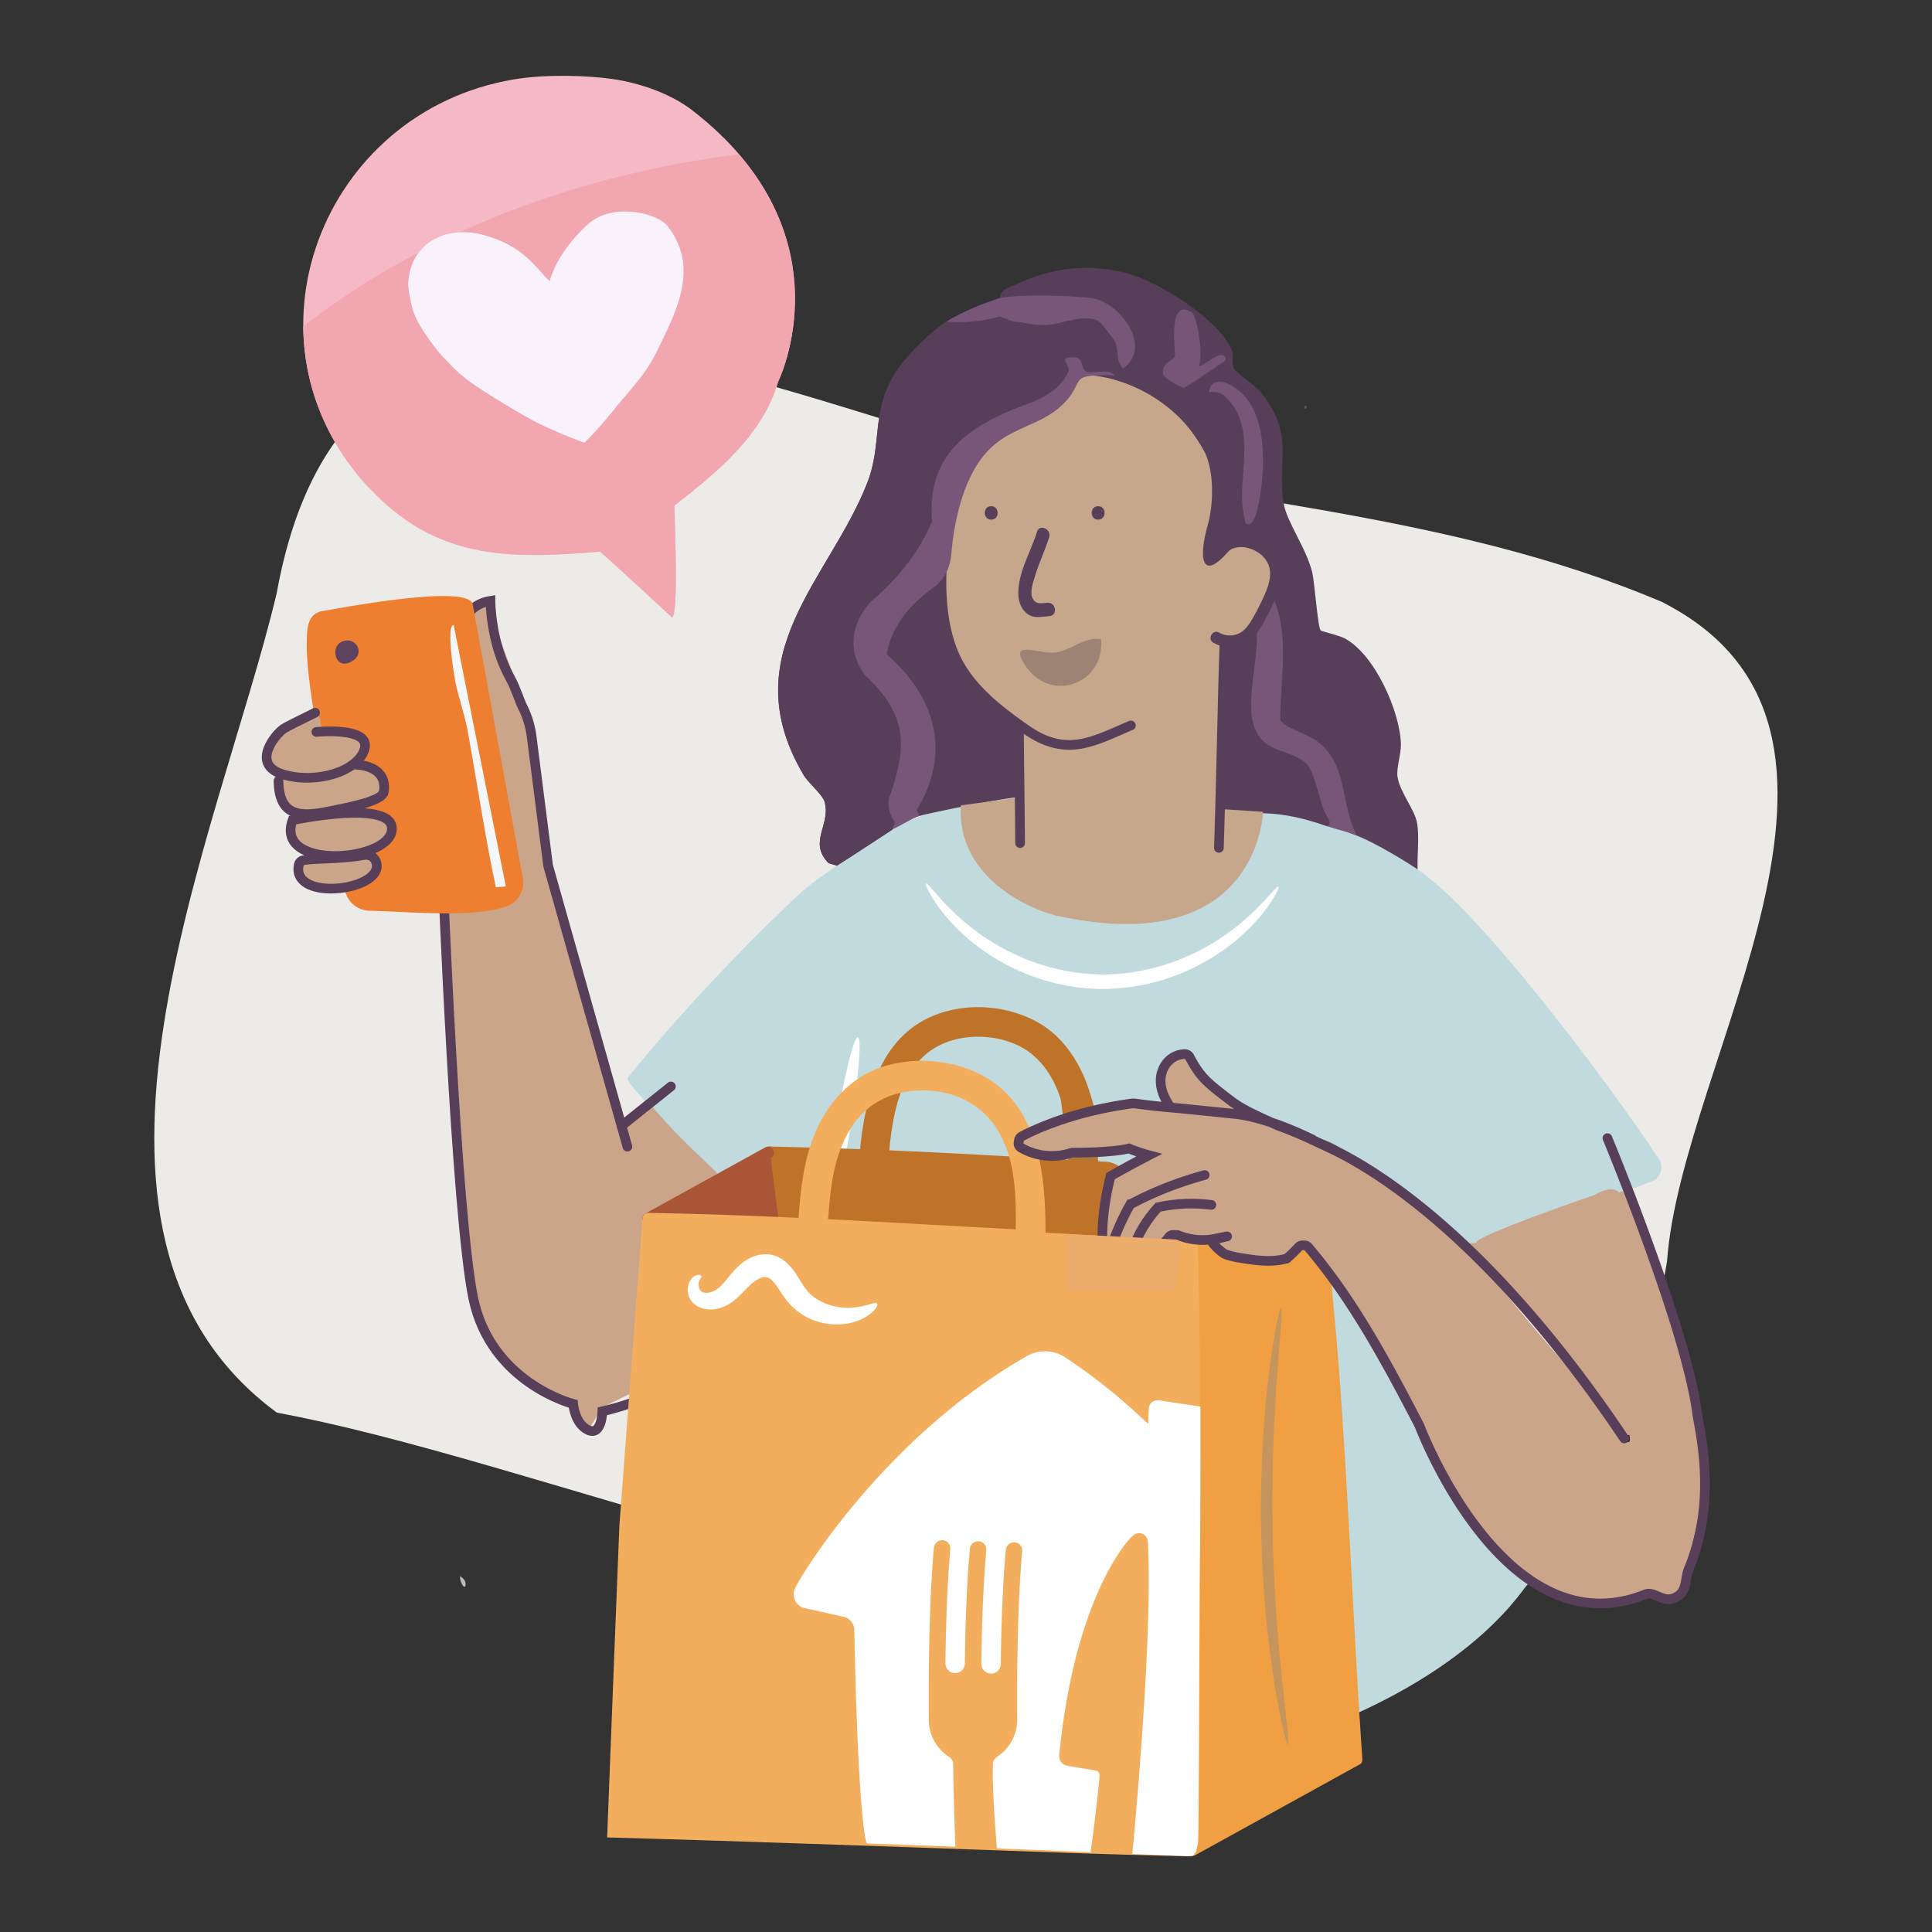 <svg xmlns="http://www.w3.org/2000/svg" viewBox="0 0 200 200"><rect x="0" y="0" width="200" height="200" fill="#333333" stroke="none"/><defs><style>.cls-1,.cls-3{fill:none}.cls-3{stroke:#573f59;stroke-linecap:round}.cls-9{fill:#cba589}.cls-14{fill:#573f59}.cls-17{fill:#fff}.cls-19{fill:#785679}.cls-27{fill:#c6a78c}.cls-31{fill:#eabf5b}.cls-3{stroke-miterlimit:10}.cls-33{fill:#ecac6c}</style></defs><path d="M172.2 62.38c-22.74-9.7-47.87-10.47-71.64-16.26-26.44-7.32-64.62-25.04-71.92 15.3-5.94 24.97-25.28 66.21.03 84.82 25.85 4.74 67.67 22.52 99.79 21.86 22.02-.45 39.48-9.58 44.11-37.52 1.48-20.85 25.22-55.04-.38-68.19z" style="fill:#edebe8" id="BG_Strong"/><g id="Illustrations"><path d="M149.52 168.97v-.11c-.08.04-.17.08-.25.11h.25z" style="fill:#c2d3da"/><path d="M171.73 119.98c-5.37-8.13-18.72-25.88-24.99-29.97-1.26-.82-10.63-8.09-21.19-6.95-.38.04-.41 2.42-.41 2.42l-.88-.06c-.28-.02-.55.04-.8.17-4.75 2.43-16.78.93-16.78.93s-.14-3.98-.2-3.96c0 0-8.49 0-14.69 3.55-1.85 1.06-4.14 2.78-5.74 3.9-1.88 1.32-2.7 1.94-4.11 3.29-5.83 5.56-11.89 12-16.98 18.29-.37.74 11.63 12.31 11.63 12.31l.84 45.04 58.73 10.22c17.14-6.53 21.59-15.03 22-15.14.25-.06-5.92-6.26-8.64-10.96v.56c-.23-.74-.28-1.04 0-.56V127c.56.46 1.13.91 1.69 1.37.17.14.36.24.57.3l.74.2c.32.09.66.07.97-.04l17.48-6.52c.94-.35 1.32-1.48.77-2.33z" style="fill:#c1dade"/><path class="cls-14" d="M130.57 59.77c0 .32.22.54.5.67l-.26.96c1.39 4.14 1.74 8.56 1.07 13.28.98 1.1 2.27 1.92 3.86 2.46 2.02 2.18 3.18 5.04 3.49 8.58l.56.53s.05.02.08.03c2.5.84 6.65 3.55 6.88 3.72-.06-1.5.21-3.52-.08-4.93-.27-1.3-1.76-3.1-2-4.65-.14-.9.38-2.35.35-3.43-.1-3.36-2.72-9.28-5.83-10.91-.62-.32-2.4-.73-2.48-.82-.29-.32-.62-4.89-.85-5.93-.57-2.48-2.64-5.29-2.96-7.14-.78-4.55 1.24-6.98-2.36-11.57-.48-.61-2.56-2.02-2.78-2.45-.33-.65-.04-1.39-.17-1.74-1.18-3.29-7.82-7.4-11.13-8.2-4.06-.98-7.58-.51-11.34 1.24-.57.27-1.7.53-1.57 1.39l.62.61c1.71-.17 3.45-.24 5.17-.14 3.8.21 7.96.72 7.17 5.58-.88-4.93-4.14-5.16-8.29-3.94l-4.06-.36c-2.19.65-4.25.88-6.19.69-1.65 1.09-3.9 3.28-5.02 4.91-2.92 4.24-1.52 7.54-3.18 11.79-3.9 9.99-13.99 17.74-6.57 30.26.45.75 1.94 2.01 2.15 2.73.7 2.4-1.74 4.16.42 6.37l.86.26c1.75-1.11 5.75-3.74 5.75-3.74l.26-.77c-.54-.69-.74-1.55-.64-2.4 1.94-5.42 1.99-8.66-2.49-12.84-1.85-2.46-1.4-5.38.65-7.59 2.85-2.4 4.96-5.15 6.32-8.26-.62-7.47 4.37-10.25 10.66-12.49 1.66-.79 3.32-1.86 3.65-3.79.39-.15.73.23 1.02 1.14 1.23-.25 2.42-.24 3.57.02l.62.73c5.24.86 10.66 5.26 8.52 10.84-2.55 3.88-2.9 13.23 2.56 5.32 3.29-1.02 3.51 1.45 3.47 4.03z"/><path class="cls-19" d="M103.55 30.85c2.45-.42 6.71-.25 9.25-.02 3.01.28 6.63 5.02 3.47 7.32-.83-.81-.36-1.83-.91-2.91-.06-.12-1.36-1.78-1.45-1.85-1.38-1.11-3.97.19-5.64.26-1.41.05-2.56-.42-3.82-.38-1.72.05-4.13 1.03-5.94 1.06-1.12.02.06-.78-.52-1.05.95-.63 3.46-1.78 4.53-2.09.33-.1.81-.31 1.04-.35z"/><path d="M48.17 164.2c-.16.34-.67-.69-.52-1.04.38.31.64.53.52 1.04z" style="fill:#c1b7b9"/><path d="M135.07 41.99c.23.12.23.23 0 .35v-.35z" style="fill:#786466"/><path d="M140.47 119.98c.46.49-3.83-2.09-3.83-2.09 1.45.27 2.64 1.4 3.83 2.09z" style="fill:#9b8482"/><path d="M114.35 124.86c-.23.5-.12 1.5-.69 1.39-.3-.87.69-1.39.69-1.39z" style="fill:#a4807b"/><path class="cls-19" d="M140.47 86.52c-.9-.41-2.29-.71-3.13-1-1.03-1.79-1.85-3.73-2.47-5.84l-.87-.66c-3.83-1.24-5.15-2.41-5.18-6.56l.61-6.76c-.32-1.25-.35-2.3-.1-3.16.2-.17 1.67-1.93 1.74-2.09 2.7 4.39 1.48 9.22 1.45 14.05.24.71 2.94 1.58 3.75 2.17 3.32 2.41 2.44 6.49 4.2 9.86z"/><path d="M128.98 54.18c-.12-.09-.34-1.54-.37-1.9-.25-3.55 1.25-7.83-1.37-10.81-.64-.72-1.06-.98-2.09-.87.33-2.07 2.58-.74 3.48.18 1.91 1.94 2.18 5.09 2.11 7.67-.02.65-.46 6.66-1.75 5.72z" style="fill:#775679"/><path d="M123.35 32.31c.59.36 1.25 4.65.75 5.51.39.37 2.62-2.13 2.78-.52-.61.39-4.08 2.84-4.35 2.85-.19 0-2.03-.96-2.14-1.44-.16-1.18 1.07-1.36 1.23-1.81.12-.36-.84-6.15 1.73-4.58z" style="fill:#775578"/><path class="cls-9" d="M75.42 139.22c2.59-5.23-2.65-15.93-1.58-16.79l.4-1c-2.41-2.32-4.8-4.5-6.99-7.21-.4.44-2.91 2.32-2.91 2.32-2.64-7.71-5.49-19.04-7.89-26.84-.08-2.95-.73-10.74-1.91-15.65-.48-2.01-2.43-6.79-3.11-8.86-.38-1.15-.64-1.78-.99-2.94-.59.16-2.66 1.08-3.11 4.89-.15 1.26.96 4.94.1 5.37-.59.29-4.63.37-6 .62-.79.15-5.88 1.14-6.24 1.26-2.82.92-1.78 3.17-1.4 3.86.32.59-.36 3.39.43 5.07.1.21-2.01 1.7.11 4.02.39.43 4.76.8 5.24 1.31 2.4 2.53 6.47.85 6.23 1.35.17.15-.39 45.67 6.87 51.42 1.34 1.06 5.88 3.49 5.88 3.49l2.48 2.93 1.28-2.12 13.12-6.5z"/><path d="M108.43 118.94c-.17.52-.34.96-.7 1.39l-.35.35h-.35c-.05-.11-.73-.33-.86-.67-.16-.42.25-1.03.17-1.42.71-.15 1.48.33 2.09.35z" style="fill:#c0bebd"/><path class="cls-14" d="M98.67 58.71c.09 3.87-.17 6.78 1.61 10.4.45.91 1.35 1.47 1.53 2.48l3.09 3.21c1.7 1.36 1.72 8.14.56 7.76-.51-.17-9.27 1.58-10.27 1.91-1.02.18-.75-.47-.62-1.13.35-1.74 1.37-3.37 1.56-5.4.27-2.73-.2-3.9-1.7-6.11-.73-1.07-2.9-2.9-3.24-3.73-1.19-2.96 3.96-6.46 5.57-8.33.67-.77 1.37-1.77 1.56-2.79.63-.02.33 1.3.34 1.74zM137.34 85.52c-3.66-1.28-6.58-1.68-10.45-1.04.18.4-1.65-2.28-1.39-5.22.01-1.45.35-3.26.35-4.35v-9.57c0-.13-2.07-.6-1.74-1.74 2.08-.03 3.54.4 5.22-1.05 2.49 3.78-2.02 11.57 1.76 14.43 1.24.94 3.38 1.04 4.32 2.29.73.97 1.14 3.47 1.75 4.87.16.36.9 1.17.18 1.39z"/><g id="Color"><path class="cls-27" d="M99.47 83.37c-.48 7.65 7.52 10.89 9.91 11.42 20.96 4.63 21.37-10.75 21.37-10.75l-4-.26-.34-2.17.02-.6s-3.77 1.1-5.47 1.34c-1.71.24-9.51.05-11.79-.14-2.28-.19-3.85.37-3.85.37l-5.83.78z"/><path class="cls-27" d="M105.48 75.26s-4.62-3.57-5.79-5.84-2.12-5.66-2.21-8.46c-.09-2.8 1.11-10.2 2.63-14.09 1.52-3.89 2.53-4.41 3.91-5.58 3.72-3.14 15.15-7.55 22.64 9.13 1 2.24.33 10.19.26 12.61-.08 2.42-.69 23.52-.69 23.52l-20.62.73-.12-12.03z"/></g><path class="cls-31" d="M96.78 55.22v-.01zM127.03 71.35z"/><path class="cls-14" d="M102.61 53.79c.89 0 .89-1.39 0-1.39s-.89 1.39 0 1.39zM113.68 53.79c.89 0 .89-1.39 0-1.39s-.89 1.39 0 1.39zM107.35 55.06c-.65 2.09-2.01 4.26-1.93 6.52.03.75.31 1.51.94 1.97.71.52 1.46.28 2.26.23.89-.05.72-1.43-.17-1.38-.71.04-1.28.24-1.61-.59-.23-.58.14-1.64.31-2.2.41-1.36 1.04-2.64 1.46-4 .26-.84-1-1.41-1.27-.56z"/><path class="cls-3" d="M117.07 75.1c-1.73.71-3.62 1.7-5.48 1.95-2.01.27-3.72-.38-5.34-1.51-3.23-2.25-6.51-4.81-7.82-8.67-1.44-4.22-1.04-9.17-.32-13.5.16-.96.35-1.92.56-2.88.04-.06.08-.12.11-.19h0c.9-2.45 1.82-5.04 3.41-7.15 1.21-1.6 2.92-2.78 4.69-3.69 5.7-2.94 13.29.1 16.91 4.96a17.59 17.59 0 0 1 3.39 9.1c.15 3.88-.21 7.77-.37 11.65-.12 2.86-.19 5.72-.26 8.59-.11 4.67-.22 9.34-.37 14.01M105.6 87.28c-.02-3.53-.1-8.5-.12-12.03"/><path d="M113.99 66.17c.39 4.65-5.23 6.65-7.82 2.77-1.88-2.82 1.31-1.19 3.08-1.4 1.68-.2 2.97-1.68 4.73-1.36z" style="fill:#9c8373"/><path d="M107.38 120.68c.09-.14.25-.23.35-.35l-.35.35z" style="fill:#f0aa5c"/><path class="cls-27" d="M126.94 55.87c1.81-.59 4.01.58 4.53 2.5.34 1.27-.15 2.56-.65 3.7-.26.59-.54 1.17-.85 1.73-.28.51-.58 1.02-.98 1.43-.94.97-2.41 1.18-3.57.49-.58-.35 1.22-8.91 1.15-9.18-.08-.29.09-.58.37-.67z"/><path class="cls-14" d="M127.34 55.6c2.08-.66 4.61.65 5.21 2.77.39 1.41-.17 2.84-.74 4.11-.3.66-.62 1.3-.98 1.93-.32.56-.67 1.13-1.13 1.58-1.09 1.07-2.77 1.31-4.1.54-.67-.39-.06-1.43.61-1.04.8.46 1.83.38 2.53-.24.4-.36.69-.81.95-1.26.31-.54.6-1.09.86-1.64.48-1.01 1.06-2.2.91-3.34-.11-.78-.61-1.43-1.25-1.84-.41-.26-.76-.4-1.25-.5-.4-.07-.86-.05-1.3.09-.31.1-.66-.12-.74-.42-.09-.32.11-.64.42-.74z"/><path class="cls-14" d="M127.05 53.81c-.15-.51.18-2.63-.16-3.8-.49-1.67-1.7-2.48-2.12-3.12 1.13 2.73.65 6.1.26 7.45-.92 3.15-.76 6.06 2.12 2.76.16-.19.8-.57 1.18-.47-.09-.79-1.06-2.07-1.28-2.82z"/><path class="cls-17" d="M132.36 91.77c-.22-.16-1.53 1.94-4.56 4.31-1.5 1.18-3.46 2.38-5.81 3.3-2.34.92-5.08 1.51-7.96 1.5a21.77 21.77 0 0 1-7.94-1.64c-2.33-.96-4.27-2.19-5.75-3.39-2.99-2.42-4.27-4.53-4.49-4.38-.13.05.83 2.43 3.79 5.19 1.47 1.37 3.46 2.77 5.9 3.86 2.44 1.09 5.36 1.82 8.47 1.86 3.11 0 6.04-.67 8.5-1.72 2.46-1.05 4.47-2.42 5.97-3.76 3.01-2.71 4.01-5.07 3.88-5.12zM88.81 107.38c-.41-.07-1.41 3.98-2.24 9.04-.83 5.06-1.17 9.22-.76 9.28.41.07 1.41-3.98 2.24-9.04.83-5.06 1.17-9.22.76-9.28z"/><path class="cls-19" d="M92.41 85.86c-2.82-3.04.75-6.57.27-9.83-.54-3.77-4.92-5.03-5.02-9.54-.11-5.19 7.55-8.21 8.2-12.86.45-3.24-.43-4.15 1.83-7.22 3.38-4.61 10-4.55 12.09-7.77.3-.46.27-1.45.6-1.54 2.04-.58 1.33 1.1 2.09 1.37.82.29 2.22-.39 2.92.39-5.23-.14-2.78.58-5.5 3.13-2.26 2.12-5.4 2.22-7.74 4.8-3.32 3.66-3.63 10.4-3.66 10.48-.12 1.39-.58 2.48-1.65 3.41-2.91 2.01-4.59 4.36-5.05 7.05 5.21 4.54 6.64 10.33 3.11 16.11l.28.62c-.8.27-1.93 1.01-2.79 1.39z"/><path class="cls-14" d="M105.63 33.6c-.66-.31-1.39-.59-2.14-.83-1.94.51-3.78.69-5.51.52-1.65 1.09-3.9 3.28-5.02 4.91-2.92 4.24-1.52 7.54-3.18 11.79-3.9 9.99-13.99 17.74-6.57 30.26.45.75 1.94 2.01 2.15 2.73.7 2.4-1.74 4.16.42 6.37l.86.26c1.75-1.11 5.75-3.74 5.75-3.74l.26-.77c-.54-.69-.74-1.55-.64-2.4 1.94-5.42 1.99-8.66-2.49-12.84-1.85-2.46-1.4-5.38.65-7.59 2.85-2.4 4.96-5.15 6.32-8.26-.62-7.47 4.37-10.25 10.66-12.49 1.5-.72 2.99-1.66 3.51-3.27-.72-2.24-3.03-3.69-5.04-4.63z"/><path class="cls-3" d="m69.45 112.47-5.11 4.08M81.21 127.87s-2.99 14.56-18.85 18.23c0 0-.05 2.58-1.46 1.94-1.41-.64-1.57-2.71-1.57-2.71s-8.52-2.15-10.34-10.95c-1.81-8.8-3.18-44.37-3.18-44.37M47.5 88.95s-3.01 1.88-6.74.65M50.76 85.03s-4.44-2.47-3.27-9.38M34.06 83.63s10.86 1.03 9.49 4.08-12.83.3-9.49-4.08zM42.04 80.1s3.12.97 1.91 3.52c-.41.86-3.67.5-5.82.28-2.86-.29-5.41-.79-4.26-4.61"/><path class="cls-3" d="M39.13 75.65s5.56 1.15 4.24 3.16c-1.33 2.02-5.87 2.01-8.83 0s.48-4.21 1.44-4.49 11.89-1.82 11.89-1.82-2.44-9.47 2.9-10.3c0 0 0 4.33 2.04 7.99.62 1.12.93 2.29 1.33 3.08.47.94.77 1.97.9 3.01l1.7 13.33 7.39 26.19.82 2.9"/><path d="m48.94 62.59 5.18 28.3c.23 1.25-.47 2.5-1.67 2.93-3.44 1.23-9.91.56-14.18.46a2.653 2.653 0 0 1-2.6-2.41c-.51-5.9-4.09-19.61-3.91-25.57.03-1.13 0-2.82 1.72-3.06.99-.14 15.14-2.92 15.46-.65z" style="fill:#ee7f31"/><path d="M52.36 91.74c-.06.08-.76.05-1.03.12-1.15-5.39-1.94-10.88-2.94-16.31-.32-1.72-1.06-3.73-1.34-5.44-.13-.81-.85-5.3-.09-5.43l5.4 27.06z" style="fill:#f5f7f8"/><path d="M35.73 66.32c1.19-.21 1.96 1.23.88 2.02-1.93 1.4-2.68-1.71-.88-2.02z" style="fill:#5f425e"/><path class="cls-9" d="M40.81 85.13s-.08-.08-.12-.11c-.02-.02-.05-.04-.07-.06-.05-.03-.09-.06-.14-.09-.16-.09-.32-.16-.49-.22-.53-.2-2.95-.51-2.74-.96.05-.1 1.97-1.12 2.06-1.2.04-.17.17.14.27 0 .41-.55.27-1.82-.23-2.27-.54-.49-.72-.29-1.36-.62-.58-.3-.64-.71-.2-1.19.21-.23.41-1.74.36-1.79-.06-.06-1.08-.65-1.5-.82-.74-.28-2.23-.58-3.13-.35-.24.06-.29-.41-.55-1.73-.02-.11-2.17.93-2.28.92-.01 0-.01 0 0 0h-.07c-1.02.56-1.88 1.04-2.01 1.13-2.42 1.72-.75 3.56-.18 4.1.48.46.67 3.34 1.92 4.72.16.17-1.41 2.22 1.3 3.8.19.11-.86 1.22-.44 2.07.7 1.42 3.42 2.49 7.69-.21.39-.25-1.05-1.81-.65-1.73.05-.38.35-.71.71-.86.06-.02.11-.05.17-.07-.06.02-.08.03-.11.05.03-.01.06-.03.08-.04.12-.06.23-.13.34-.2.12-.08.23-.16.34-.24.03-.02.09-.07.11-.1-.02.02-.05.05-.11.1.05-.04.09-.08.14-.12.2-.19.39-.39.56-.6.04-.05.08-.11.12-.17-.04.05-.07.08-.08.1.02-.03.06-.07.07-.1.07-.11.13-.21.18-.33.02-.04.04-.09.06-.13.03-.1.05-.21.07-.31v-.14l-.03-.11c-.02-.03-.04-.07-.06-.1v-.01z"/><path class="cls-3" d="M30.29 84.9s10.68-2.26 10.27 1.06-12.16 4.11-10.27-1.06z"/><path class="cls-3" d="M30.95 89.46c.05-.21.22-.36.43-.4.11-.02.24-.04.38-.06 1.26-.15 3.78-.09 5.87-.48.88-.17 1.46.54 1.37 1.27-.31 2.57-8.96 3.4-8.05-.33zM36.86 79.16s3.27 0 2.88 2.79c-.13.95-3.36 1.57-5.47 2-2.82.57-5.4.86-5.44-3.13"/><path class="cls-3" d="M32.75 75.77s5.65-.57 4.99 1.76-5.01 3.67-8.43 2.64-.79-4.16.03-4.72c.28-.19 1.63-.87 3.28-1.67"/><path d="M138.62 141.92c-.29-3.79-.63-7.58-1.04-11.36-.06-.52-.62-.7-.97-.52l-1.18-1.73s-.97.79-1.77 1.39-2.86.23-5.13-.06c-1.84-.24-2.81-1.16-3.11-1.5.5-.43-.08-1.34-.74-.98l-1.52.84c-.52.29-.3.97.14 1.11.02 4.92.18 40.46.17 41.06 0 .59-.16 17.18-.17 20.71-.05.03-.09.05-.14.08-.69.38-.07 1.45.62 1.06 5.64-3.11 11.28-6.23 16.92-9.34.19-.07.33-.24.33-.51v-.04c-.93-13.4-1.39-26.82-2.41-40.21z" style="fill:#f0a042"/><path d="M79.09 119.47c.33 2.3.62 4.62.88 6.93.09.78 1.32.79 1.23 0-.28-2.42-.59-4.84-.93-7.26-.11-.78-1.3-.45-1.19.33z" style="fill:#9b593d"/><path d="M110.49 118.31c.07.88.11 1.76.11 2.64 0 .83.71 1.54 1.54 1.54s1.54-.7 1.54-1.54c0-.88-.04-1.76-.11-2.64-.07-.83-.66-1.54-1.54-1.54-.78 0-1.6.71-1.54 1.54z" style="fill:#b17638"/><path d="M114.57 120.27c-7.5-.41-15-.87-22.51-1.19.4-4.38 1.45-9.39 5.75-11.12 2.24-.91 5.03-.83 7.25.11 2.42 1.03 3.91 3.17 4.71 5.6.16.48.36 3.64.73 3.79.28.12 2.45-.1 2.76-.14.83-.13-.18-3.44-.52-4.47-1.02-3.1-2.9-5.89-5.91-7.34-2.9-1.39-6.46-1.66-9.53-.62-6.04 2.04-7.68 8.31-8.27 14.07-3.11-.12-6.22-.21-9.33-.27-.79-.01-.79 1.22 0 1.23h.08c.22 1.73.83 6.53.83 6.8s26.47 1.3 26.77 1.29 6.81.41 6.81.41.24-3.63.37-4.33c.08-.47 1.49-2 1.72-2.76.06 0-.49-.24-.43-.23.79.04-.46-.79-1.25-.83z" style="fill:#bf7329"/><path d="m80.59 126.3-.82-6.43.06-.03c.69-.38.07-1.45-.62-1.06l-12.39 6.84c-.69.38-.07 1.45.62 1.06l1.77-.98 11.39.6z" style="fill:#aa5536"/><path class="cls-33" d="M68.1 189.5h-.01.01z"/><path d="M124.21 142.39c-.02-4.62-.09-9.24-.21-13.86-.01-.41-.35-.61-.66-.59h-.03c-.57 0-1.06.39-1.64.38-4.46-.1-8.99-.5-13.44-.71.03-6.27-.79-13.76-7.26-16.64-2.83-1.26-6.12-1.49-9.11-.69-2.99.8-5.35 2.94-6.82 5.63-1.71 3.12-2.13 6.67-2.37 10.17l-2.61-.12c-4.31-.19-8.62-.33-12.94-.4-.42 0-.62.34-.59.66-.02.06-.04.11-.04.18l-2.37 31.49c-.03.42-1.27 32.32-1.27 32.32 14.26.39 34.15 1.12 48.41 1.62 4.01.14 8.02.25 12.03.32.21 0 .36-.08.46-.21.09-.1.16-.23.15-.41-.06-16.38.38-32.76.3-49.14zm-19.06-15.13c-6.47-.33-12.94-.72-19.42-1.05.22-3.26.58-6.61 2.35-9.43 1.74-2.78 4.57-4 7.8-3.9 3.2.1 6.06 1.63 7.61 4.47 1.65 3.01 1.7 6.54 1.66 9.91z" style="fill:#f3ae5d"/><path class="cls-1" d="M123.85 191.53c-.07.22-.18.41-.33.57.36-.12.46-.45.51-1.35-.06.29-.12.55-.18.77zM88.46 168.66c-.05-.6-.46-1.09-1.02-1.27l-4.21-.94c-.63-.18-1.08-.76-1.05-1.45 0-.22.06-.43.16-.62.34-.8 8.87-15.3 23.84-23.92.62-.39 1.34-.6 2.13-.57.78.02 1.49.28 2.09.7 3.12 2.06 5.92 4.38 8.4 6.75s.02.01.03.01c.03 0 .06-.02.06-.05l.05-1.48c.01-.5.43-.89.93-.87.04 0 .08 0 .11.01l4.24.64s.05.01.07.02c0-4.89-.02-9.03-.05-9.18-1.08-7.36-14.51-4.99-24.68-4.08-10.17.9-22.31 19.67-23.69 25.02-1.37 5.34-2.17 24.62-1.01 27.48s8.09 5.88 11.84 5.9c.54 0 1.62.03 3.08.08-.06-.11-.11-.23-.14-.35-.87-4.36-1.16-21.07-1.18-21.82z"/><path class="cls-1" d="M102.81 182.53a.87.87 0 0 1 .4-.65 4.581 4.581 0 0 0 2.1-3.71v-.2c-.03-5.72.06-12.24.52-17.37v-.07a.85.85 0 0 0-.84-.86.86.86 0 0 0-.86.78c-.32 3.52-.47 7.69-.52 11.82-.01.55-.47.99-1.02.99-.56 0-1-.46-.99-1.02.05-4.1.19-8.24.51-11.75v-.07a.85.85 0 0 0-.84-.86.86.86 0 0 0-.86.78c-.32 3.53-.47 7.73-.52 11.88 0 .56-.46 1-1.02.99-.56 0-1-.47-.99-1.02.05-4.12.19-8.29.51-11.81s0-.05 0-.07a.85.85 0 0 0-.84-.86.86.86 0 0 0-.86.78c-.48 5.28-.57 12.05-.53 17.91.03 1.57.86 2.95 2.11 3.75.24.16.4.43.41.73v.29c.07 3.48.18 6.79.23 8.27 1.39.06 2.84.11 4.29.17-.05-.6-.14-1.87-.26-3.68-.26-4.26-.13-5.14-.13-5.14zM118.82 159.72c-.02-.29-.06-.41-.06-.41a.889.889 0 0 0-.82-.59c-.2 0-.38.05-.53.16 0 0-.11.06-.28.23 0 0-5.77 5.55-7.47 22.5 0 0-.03.24.02.45.09.35.35.65.81.74l2.9.49c.26.05.45.25.44.5 0 0-.22 2.86-.93 7.93v.03c1.58.07 3.04.13 4.33.18.03-.3.46-4.9.89-10.7.51-7.08 1.03-16.15.71-21.51z"/><path class="cls-17" d="M123.85 191.53c.06-.22.12-.48.18-.77.09-1.49.13-25.66.19-29.67.04-2.22.05-9.42.05-15.47-.02 0-.05-.01-.07-.02l-4.24-.64s-.07 0-.11-.01a.91.91 0 0 0-.93.87l-.05 1.48s-.03.05-.06.05c-.01 0-.03 0-.03-.01-2.48-2.37-5.28-4.69-8.4-6.75-.59-.42-1.3-.68-2.09-.7-.78-.02-1.51.19-2.13.57-14.97 8.62-23.51 23.12-23.84 23.92-.09.19-.15.39-.16.62-.02.68.43 1.27 1.05 1.45l4.21.94c.56.17.97.67 1.02 1.27.01.75.3 17.46 1.18 21.82.03.13.08.24.14.35 2.31.08 5.56.2 9.14.34-.06-1.48-.17-4.79-.23-8.27v-.29c0-.31-.17-.58-.41-.73a4.577 4.577 0 0 1-2.11-3.75c-.04-5.86.05-12.63.53-17.91a.86.86 0 0 1 .86-.78c.47 0 .85.39.84.86v.07c-.32 3.52-.46 7.69-.51 11.81 0 .56.44 1.01.99 1.02.56 0 1.01-.44 1.02-.99.05-4.15.2-8.34.52-11.88a.86.86 0 0 1 .86-.78c.47 0 .85.39.84.86v.07c-.31 3.5-.46 7.65-.51 11.75 0 .56.44 1.01.99 1.02.55 0 1.01-.43 1.02-.99.05-4.13.2-8.3.52-11.82a.86.86 0 0 1 .86-.78c.47 0 .85.39.84.86v.07c-.46 5.14-.56 11.65-.52 17.37v.2a4.57 4.57 0 0 1-2.1 3.71c-.22.14-.37.38-.4.65 0 0-.13.87.13 5.14.12 1.81.22 3.08.26 3.68 3.34.14 6.72.27 9.71.4v-.03c.71-5.08.93-7.93.93-7.93 0-.26-.18-.46-.44-.5l-2.9-.49c-.46-.09-.72-.39-.81-.74-.05-.21-.02-.45-.02-.45 1.7-16.95 7.47-22.5 7.47-22.5.17-.16.28-.23.28-.23.15-.1.33-.16.53-.16.38.01.7.26.82.59 0 0 .04.12.06.41.32 5.35-.19 14.43-.71 21.51-.42 5.8-.86 10.4-.89 10.7 2.87.12 4.84.2 5.16.21.54.02.89.03 1.13-.04.15-.16.27-.36.33-.57z"/><path class="cls-1" d="M67.38 185.25c-.81-.17-1.63-.32-2.45-.44.33.89.7 1.75 1.11 2.61.44-.72.89-1.44 1.34-2.17z"/><path class="cls-17" d="M90.79 134.95c-.23-.29-1.41.54-3.41.42-.98-.06-2.14-.37-3.12-1.09-.11-.1-.23-.19-.35-.29-.11-.11-.21-.22-.32-.33-.09-.12-.19-.24-.28-.36-.1-.13-.19-.28-.29-.44-.42-.64-.81-1.48-1.76-2.29-.55-.45-1.32-.76-2.08-.73-.76.02-1.39.28-1.9.59-.5.31-.92.7-1.25 1.06-.33.36-.6.7-.84 1-.25.3-.47.55-.7.75-.21.2-.42.33-.65.43-.46.21-.85.2-1.11.09-.15-.05-.3-.22-.36-.45-.07-.22-.06-.43-.03-.58.08-.35.33-.48.28-.61-.02-.07-.11-.12-.28-.14-.17 0-.42.05-.66.29-.24.24-.44.61-.48 1.09-.02.24 0 .5.09.78s.27.59.54.82c.67.59 1.7.73 2.59.48.45-.12.91-.33 1.3-.61.39-.27.73-.59 1.04-.9.63-.63 1.13-1.21 1.7-1.51.28-.15.55-.23.75-.22.19 0 .37.07.58.23.4.31.81.99 1.29 1.7.12.18.25.36.4.55.16.19.32.37.48.54.18.16.35.32.53.47.19.13.37.26.56.4 1.53.95 3.16 1.12 4.42.96 1.28-.16 2.22-.69 2.74-1.14.27-.23.44-.44.53-.61.09-.17.11-.28.06-.34z"/><path d="M132.62 135.36c-.15-.02-.71 2.47-1.23 6.57-.27 2.05-.49 4.5-.66 7.22-.15 2.73-.23 5.73-.19 8.88.05 3.15.23 6.15.47 8.87.25 2.72.56 5.16.89 7.2.65 4.08 1.29 6.55 1.43 6.52.18-.03-.17-2.55-.6-6.63-.22-2.04-.44-4.47-.63-7.17-.18-2.7-.32-5.68-.37-8.8-.04-3.13 0-6.1.1-8.81.11-2.71.25-5.14.4-7.19.31-4.09.57-6.62.39-6.65z" style="fill:#c5955d"/><path class="cls-9" d="M141.17 121.03c5.23 2.69 9.61 6.92 13.43 11.38 4.05 4.96 8.22 9.82 12.5 14.58l.53 1.55c.57.74 1.33 1.24 1.04 0-.31.09-.47 0-.62-.22-4.54-6.51-9.32-12.99-15.16-18.44l-.91-1.12c-.07-.15.88-.01.88-.16-.03-.66 10.84-4.44 12.19-4.89 1.16-.7 2.02-.78 2.58-.24.31-.53 1.18.55 1.18.55 2.07 5.62 3.95 11.4 5.49 17.23 1.98 7.46 2.81 12.54.44 20.15-.11.85-.16 1.68.2 2.46-.21.28-.27.43-.7.35-.85 1.15-1.83 1.44-2.96.88l-.96-.05c-8.91 2.98-14.57-2.54-19.25-9.67l-9.74-17.01c-2.02-3.17-3.93-6.36-5.74-9.59-1.85 1.46-2.56 1.64-5.02 1.64-1.77 0-4.79-.13-4.87-2.33-1.41.39-2.85.26-4.32-.41-.69.98-1.3 1.21-1.81.68-.34 1.13-4.08 2.32-4.55 1.36-1.24-1.01-1.04-5.1-1.04-5.1-.24 1.03 0-3.57 4.99-5-.79-.88-3.86-.18-6.91-.21-.55 0-2.92.27-3.44.27-2.9 0-3.51-1.13-2.87-1.68 2.58-2.25 10.28-4.29 15.21-3.35.82.16-1.1-2.26-.56-3.9.48-1.43.92-1.34 2.37-1.23.19.01 5.36 4.96 5.52 5.05 3.97 2.22 12.74 5.96 12.88 6.49z"/><path class="cls-3" d="m117.14 129.7.1-.31c.58-1.65 1.46-3.13 2.65-4.42 1.81-.4 3.67-.48 5.51-.24"/><path d="M120.07 129.27c.02-.08.07-.14.12-.19l.86-1.07c.1-.12.27-.17.42-.17.06 0 .12.01.18.03.1-.03.21-.03.31 0 1.25.5 2.59.63 3.89.35h0c.32-.07 1.18-.23 1.18-.23s-1.61.39-1.64.39c.18.53 1.18 1.35 1.47 1.46.56.21 1.14.32 1.73.41 1.5.24 3.06.46 4.56.04h.05c.43-.38.85-.78 1.23-1.2a.55.55 0 0 1 .42-.17c.04 0 .08 0 .12.01.16-.03.33.02.47.19 4.72 5.56 8.15 12.02 11.5 18.46 0 0 8.76 23.34 23.4 17.46.84-.34 1.75.8 2.82.44 1.6-.53 1.19-1.95 1.66-3.07 3-7.14 1.1-14.35.86-16.16-1.17-8.89-9.28-28.43-9.28-28.43" style="stroke:#573f59;stroke-linecap:round;stroke-linejoin:round;fill:none"/><path class="cls-3" d="M120.77 114.61c2.18.19 7.41.74 7.41.74h0c1.27.19 2.5.53 3.71.95h.02c.05.02.1.04.15.05.45.16.89.33 1.34.51.84.34 1.67.72 2.49 1.11m32.25 30.94c-16.32-24.31-29.68-29.68-31.32-30.46-1.48-.71-2.97-1.38-4.52-1.93-1.28-.6-2.59-1.15-3.82-1.86-.66-.38-1.13-.76-1.72-1.21-.67-.52-1.35-1.04-1.96-1.65-.69-.69-1.21-1.53-1.66-2.39-.12-.23-.4-.33-.64-.28h-.04 0c-1.38.14-2.29 1.35-2.31 2.69-.02 1.06.45 1.99 1.04 2.83-1.23-.11-2.46-.24-3.69-.42H117.19c-3.09.42-6.17 1.17-9.07 2.33-.8.32-1.59.67-2.36 1.08a.58.58 0 0 0-.29.52c-.08.24-.03.51.26.67h0a6.41 6.41 0 0 0 5.24.49s3.98.04 5.9-.43a18.28 18.28 0 0 0 2.08.7c-1.34.69-2.67 1.41-3.98 2.16 0 0-.99 3.58-.84 6.9.02.47.65 1.29.82.73.52-1.65 1.21-3.21 2.06-4.71.02 0 .03-.01.05-.02 2.43-1.29 4.99-2.29 7.65-3.01"/><path d="M38.07 50.35C24.17 35.26 33.3 11.57 53.19 8.22c3.37-.57 7.71-.41 10.29-.03 2.75.4 5.94 1.5 8.16 3.21 16.51 12.76 8.92 28.1 8.92 28.1-1.63 5.57-6.26 9.33-10.74 12.83.07 3.09.4 11.15-.23 11.59 0 0-5.79-5.36-7.46-6.82-9.73.82-17.12.77-24.05-6.76z" style="fill:#f4b9c4"/><path class="cls-33" d="M121.66 133.62h-11.18v-5.87l11.18.56.6.22-.6 5.09z"/><path d="M38.07 50.35c6.94 7.53 14.33 7.58 24.05 6.76 1.68 1.46 7.46 6.82 7.46 6.82.64-.44.31-8.5.23-11.59 4.48-3.5 9.11-7.26 10.74-12.83 0 0 5.91-11.95-4.07-23.54-16.75 2.11-32.61 8.1-45.09 17.83.05 5.76 2.12 11.62 6.67 16.56z" style="fill:#f2a6b0"/><path d="M63.72 42.22c-.94 1.13-1.67 2.07-3.22 3.61-1.34-.46-3.11-1.23-4.41-1.83-1.52-.7-6.23-3.55-7.64-4.63-1.36-1.04-1.61-1.45-2.51-2.33-.4-.39-2.55-2.98-3.16-4.82-.19-.59-.55-2.25-.52-2.9.22-4.24 3.99-6.01 7.74-5.01 4.3 1.14 5.51 3.53 6.91 4.8.36-1.4 1.51-3.69 3.98-5.92 2.53-2.28 7.15-1.12 8.17.16 3.41 4.26.97 8.84-.96 12.82-1.25 2.57-2.42 3.66-4.39 6.03z" style="fill:#faf2fb"/></g></svg>
